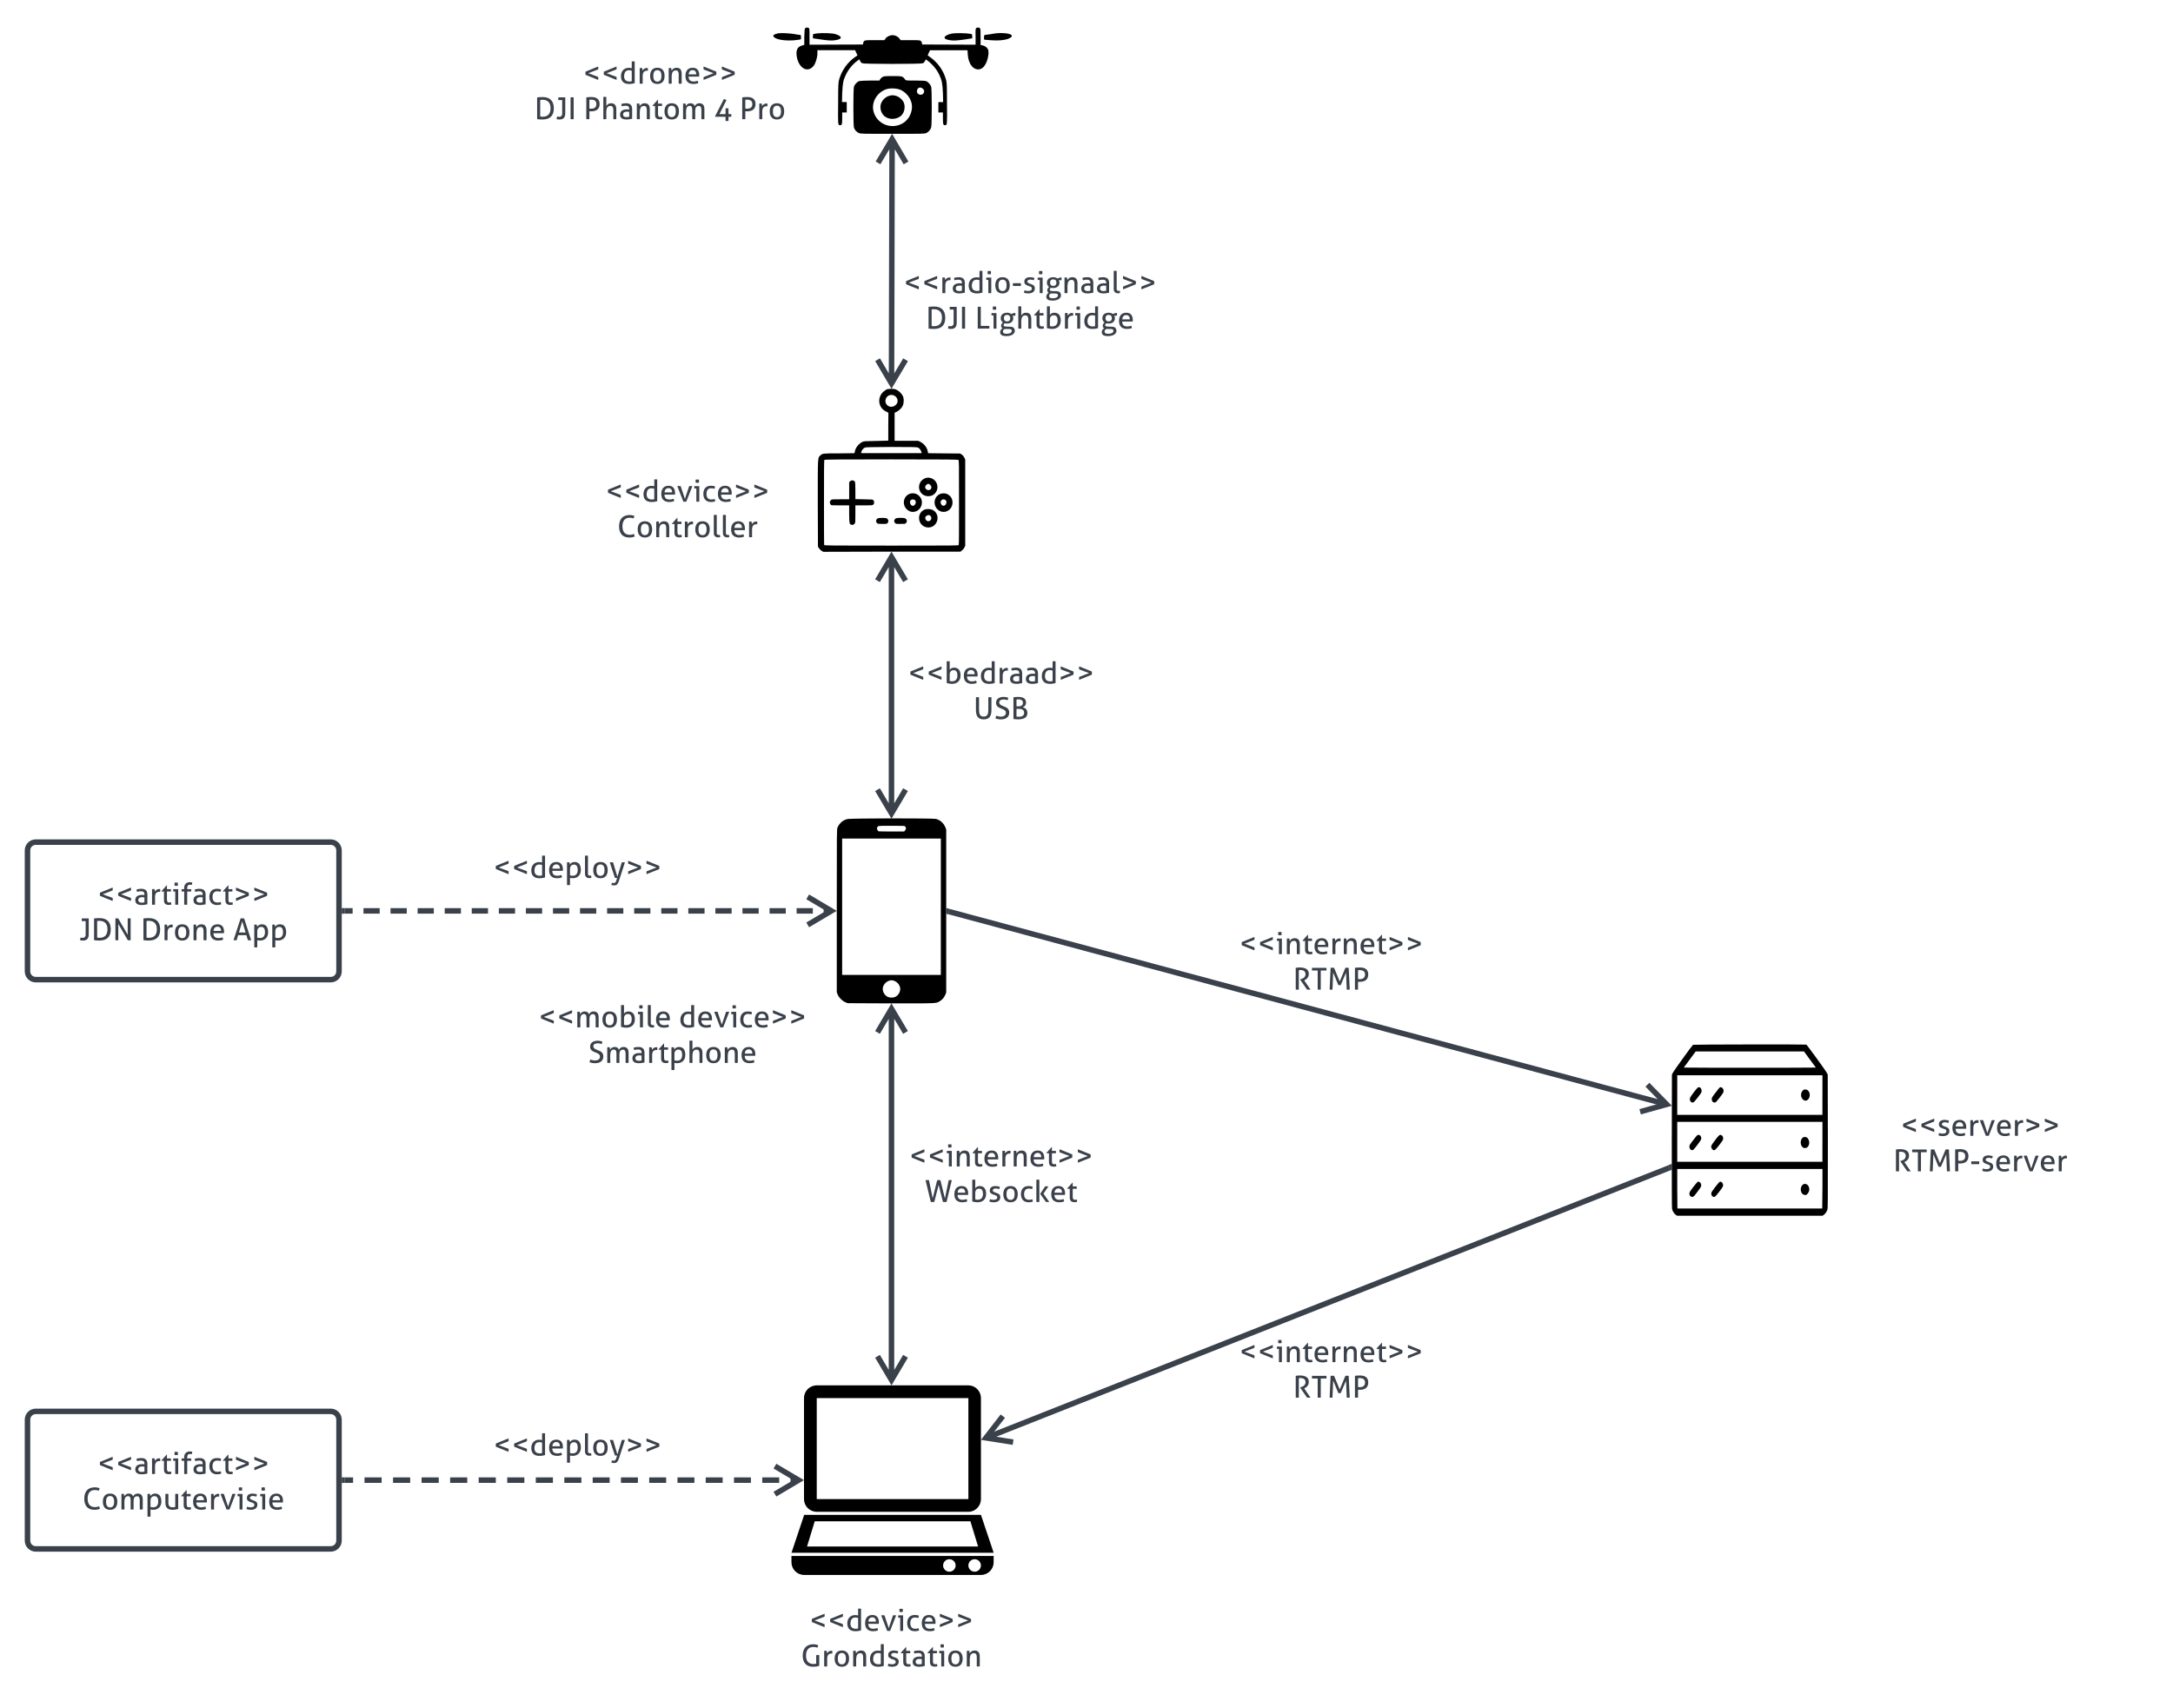 <svg xmlns="http://www.w3.org/2000/svg" xmlns:xlink="http://www.w3.org/1999/xlink" xmlns:lucid="lucid" width="1580" height="1241.64"><g transform="translate(-220 -40)" lucid:page-tab-id="0_0"><path d="M0 0h1870.87v1322.83H0z" fill="#fff"/><path d="M560 66c0-3.3 2.7-6 6-6h268c3.3 0 6 2.7 6 6v78c0 3.3-2.7 6-6 6H566c-3.3 0-6-2.7-6-6z" stroke="#000" stroke-opacity="0" fill="#fff" fill-opacity="0"/><use xlink:href="#a" transform="matrix(1,0,0,1,565,65) translate(78.678 35.8)"/><use xlink:href="#b" transform="matrix(1,0,0,1,565,65) translate(43.589 61.622)"/><use xlink:href="#c" transform="matrix(1,0,0,1,565,65) translate(79.367 61.622)"/><use xlink:href="#d" transform="matrix(1,0,0,1,565,65) translate(174.144 61.622)"/><use xlink:href="#e" transform="matrix(1,0,0,1,565,65) translate(192.744 61.622)"/><path d="M589.06 767.17c0-3.3 2.7-6 6-6h228c3.3 0 6 2.7 6 6v49.64c0 3.33-2.7 6-6 6h-228c-3.3 0-6-2.67-6-6z" stroke="#000" stroke-opacity="0" fill="#fff" fill-opacity="0"/><use xlink:href="#f" transform="matrix(1,0,0,1,594.059,766.17) translate(17.278 20.8)"/><use xlink:href="#g" transform="matrix(1,0,0,1,594.059,766.17) translate(119.5 20.8)"/><use xlink:href="#h" transform="matrix(1,0,0,1,594.059,766.17) translate(53.611 46.622)"/><path d="M849.06 233.3c0-3.32 2.7-6 6-6h228c3.3 0 6 2.68 6 6v49.64c0 3.3-2.7 6-6 6h-228c-3.3 0-6-2.7-6-6z" stroke="#000" stroke-opacity="0" fill="#fff" fill-opacity="0"/><use xlink:href="#i" transform="matrix(1,0,0,1,854.059,232.295) translate(22.7 20.8)"/><use xlink:href="#j" transform="matrix(1,0,0,1,854.059,232.295) translate(39.144 46.622)"/><use xlink:href="#k" transform="matrix(1,0,0,1,854.059,232.295) translate(74.922 46.622)"/><path d="M1068 713.9c0-3.3 2.68-6 6-6h228c3.3 0 6 2.7 6 6v49.65c0 3.3-2.7 6-6 6h-228c-3.32 0-6-2.7-6-6z" stroke="#000" stroke-opacity="0" stroke-width="4" fill="#fff" fill-opacity="0"/><use xlink:href="#l" transform="matrix(1,0,0,1,1072.992,712.901) translate(47.844 20.8)"/><use xlink:href="#m" transform="matrix(1,0,0,1,1072.992,712.901) translate(87.167 46.622)"/><path d="M1540 846c0-3.3 2.7-6 6-6h228c3.3 0 6 2.7 6 6v49.64c0 3.32-2.7 6-6 6h-228c-3.3 0-6-2.68-6-6z" stroke="#000" stroke-opacity="0" stroke-width="4" fill="#fff" fill-opacity="0"/><use xlink:href="#n" transform="matrix(1,0,0,1,1545,845) translate(56.756 20.8)"/><use xlink:href="#o" transform="matrix(1,0,0,1,1545,845) translate(51.578 46.622)"/><path d="M748.2 1206c0-3.3 2.7-6 6-6h228c3.32 0 6 2.7 6 6v49.64c0 3.32-2.68 6-6 6h-228c-3.3 0-6-2.68-6-6z" stroke="#000" stroke-opacity="0" stroke-width="4" fill="#fff" fill-opacity="0"/><use xlink:href="#p" transform="matrix(1,0,0,1,753.207,1205) translate(55.056 20.8)"/><use xlink:href="#q" transform="matrix(1,0,0,1,753.207,1205) translate(49.167 46.622)"/><path d="M1068 1010.56c0-3.3 2.68-6 6-6h228c3.3 0 6 2.7 6 6v49.65c0 3.32-2.7 6-6 6h-228c-3.32 0-6-2.68-6-6z" stroke="#000" stroke-opacity="0" stroke-width="4" fill="#fff" fill-opacity="0"/><use xlink:href="#l" transform="matrix(1,0,0,1,1072.992,1009.561) translate(47.844 20.8)"/><use xlink:href="#m" transform="matrix(1,0,0,1,1072.992,1009.561) translate(87.167 46.622)"/><path d="M828 868.3c0-3.32 2.68-6 6-6h228c3.3 0 6 2.68 6 6v49.64c0 3.3-2.7 6-6 6H834c-3.32 0-6-2.7-6-6z" stroke="#000" stroke-opacity="0" stroke-width="4" fill="#fff" fill-opacity="0"/><use xlink:href="#l" transform="matrix(1,0,0,1,832.992,867.295) translate(47.844 20.8)"/><use xlink:href="#r" transform="matrix(1,0,0,1,832.992,867.295) translate(59.389 46.622)"/><path d="M240 1072.2c0-3.3 2.7-6 6-6h214.5c3.3 0 6 2.7 6 6v88c0 3.32-2.7 6-6 6H246c-3.3 0-6-2.68-6-6z" stroke="#3a414a" stroke-width="4" fill="#fff"/><use xlink:href="#s" transform="matrix(1,0,0,1,245,1071.205) translate(45.633 40.487)"/><use xlink:href="#t" transform="matrix(1,0,0,1,245,1071.205) translate(34.978 66.31)"/><path d="M470.5 1116.2h6.23m8.3 0h12.45m8.3 0h12.46m8.3 0H539m8.3 0h12.45m8.3 0h12.46m8.3 0h12.46m8.3 0h12.46m8.3 0h12.4m8.22 0h12.33m8.22 0h12.32m8.22 0h12.33m8.22 0h12.32m8.22 0h12.33m8.22 0H766m8.23 0h12.33m8.22 0h6.16" stroke="#3a414a" stroke-width="4" fill="none"/><path d="M470.55 1118.2h-2.05v-4h2.05z" stroke="#3a414a" stroke-width=".05" fill="#3a414a"/><path d="M783.46 1126.4l17.2-10.2-17.2-10.18" stroke="#3a414a" stroke-width="4" fill="none"/><path d="M520 1066c0-3.3 2.7-6 6-6h228c3.3 0 6 2.7 6 6v48c0 3.3-2.7 6-6 6H526c-3.3 0-6-2.7-6-6z" stroke="#000" stroke-opacity="0" stroke-width="4" fill="#fff" fill-opacity="0"/><use xlink:href="#u" transform="matrix(1,0,0,1,525,1065) translate(53.489 33.3)"/><path d="M805.5 60.54c-.53.54-.53 1.62-.7 6.34v5.72l-1.56.46c-3.65 1-4.7 3.56-3.82 8.58 1.73 8.43 8.15 11.6 12.32 6.03 1.4-1.93 2.6-6.03 2.6-8.9v-2.3h27.4l.88 1.93.87 1.85-2.1 1.47c-5.2 3.7-9.2 9.35-11.1 15.6-.7 2.4-.87 3.03-.87 17.64-.17 16-.17 16.07 1.4 16.07 1.38 0 1.55-.54 1.55-5.02v-4.24h3.3v-7.58H832.2l.18-6.57c.35-7.17.7-9.26 2.6-13.13 1.9-4.1 5.04-7.88 8.68-10.5l1.22-.86.52 1.25c.34.7 1.04 1.4 1.56 1.62 1.2.62 42.85.62 44.07 0 .52-.23 1.04-.93 1.56-1.62l.5-1.24 1.22.86c3.65 2.63 6.77 6.42 8.68 10.44 1.9 4.1 2.25 6.03 2.6 13.2l.17 6.58H902.3v7.58h3.3V126c0 4.5.17 5.03 1.56 5.03 1.56 0 1.56-.07 1.4-16.07 0-14.6-.18-15.23-.88-17.63-1.9-6.33-5.9-11.9-11.27-15.7l-1.9-1.38.86-1.93.87-1.78h27.24l.17 2.86c.35 7.1 4.34 12.06 8.85 10.9 1.38-.4 2.6-1.24 3.64-2.94 2.08-3 3.3-9.35 2.25-11.44-.7-1.47-2.44-2.7-4-2.93l-1.4-.25v-5.8c0-5.25 0-5.95-.5-6.4-.7-.7-1.74-.7-2.6-.16-.53.45-.7 1-.53 6.32v5.8l-19.43-.08-19.43-.07-.17-1.16c-.7-2-.52-2-8.33-2h-7.1l-.88-1.08c-.86-1.47-3.12-2.55-5.03-2.55-1.92 0-4.35 1.15-5.2 2.55l-.7 1.08h-7.12c-7.8 0-7.63 0-8.33 2l-.17 1.17-19.43.07-19.44.08v-5.95c0-5.5 0-5.95-.68-6.26-.87-.45-1.9-.38-2.43.24z" stroke="#000" stroke-opacity="0" stroke-width=".01"/><path d="M785.7 64.25c-3.1.7-4.15 1.55-2.94 2.7 1.74 1.86 7.98 2.87 14.75 2.33 2.44-.24 4.7-.55 4.7-.7.17-.15.34-.93.17-1.7 0-1.4 0-1.47-1.22-1.55-.7-.07-2.43-.3-3.8-.6-3.48-.56-9.73-.87-11.64-.48zM814.5 64.25c-1.37.16-2.76.4-3.1.47-.36.23-.53 3.16-.18 3.16.17 0 2.08.3 4.33.62 5.9.93 8.85 1.16 11.46.78 5.73-.78 5.73-2.86.35-4.5-2.25-.68-8.85-.92-12.84-.53zM912.02 64.4c-3.12.7-5.2 1.86-5.2 2.87 0 1 1.2 1.54 4.16 2 2.6.4 5.55.16 11.45-.7 2.26-.38 4.16-.7 4.34-.7.17 0 .17-.68.17-1.53-.17-1.55-.17-1.55-1.56-1.78-3.12-.54-11.1-.62-13.36-.15zM944.8 64.17c-.5 0-2.42.3-4.15.62-1.56.22-3.47.53-4 .53-1.03.08-1.03.16-1.2 1.86 0 1.23.17 1.7.34 1.7.34 0 2.42.14 4.85.38 4.86.38 9.2.07 12.32-1 4.85-1.86 3.12-3.95-3.82-4.18-1.74-.08-3.82 0-4.34.07zM861.7 96.02c-.7.3-1.38 1-1.73 1.55l-.52 1h-6.77c-3.8 0-7.46.23-7.98.4-1.4.45-3.47 2.6-3.8 4.16-.54 1.86-.54 28.06 0 29.6.5 1.7 1.9 3.25 3.46 3.95 1.38.62 2.6.62 24.63.62 22.03 0 23.24 0 24.63-.62 1.56-.78 2.95-2.32 3.47-4.18.52-1.77.52-27.6 0-29.37-.52-1.55-2.08-3.48-3.64-4.1-.87-.3-2.78-.46-7.46-.46-3.47 0-6.6 0-7.12-.15-.35-.08-.87-.55-1.04-1-.17-.4-.87-1.1-1.4-1.4-1.03-.62-1.72-.7-7.45-.7-5.56 0-6.43.08-7.3.7zm29.33 8.5c1.2 1.16 1.2 2.24.34 3.48-1.38 1.78-4.68.7-4.68-1.47 0-2.7 2.42-3.8 4.33-2zm-16.14.85c5.72 2.7 9.2 8.9 7.97 14.7-1.2 6.87-6.94 11.58-13.88 11.58-6.95 0-12.85-4.87-14.06-11.67-1.04-6.26 2.95-12.75 9.37-15.07 2.78-1 8-.76 10.6.47z" stroke="#000" stroke-opacity="0" stroke-width=".01"/><path d="M866.04 109.86c-2.25.77-4.16 2.55-5.2 4.8-1.4 3.08-.52 7.33 2.08 9.65 3.12 2.72 8.15 2.87 11.8.24 2.77-2.1 3.8-6.57 2.43-9.97-1.04-2.24-3.3-4.17-5.56-4.87-2.26-.62-3.48-.62-5.56.16z" stroke="#000" stroke-opacity="0" stroke-width=".01"/><path d="M924.12 1056.53V1130H813.86v-73.47h110.26m0-9.23H813.86c-5.14 0-9.26 4.13-9.26 9.23V1130c0 5.1 4.12 9.22 9.26 9.22h110.26c5 0 9.12-4.13 9.12-9.23v-73.47c0-5.1-4.12-9.23-9.12-9.23zm9.12 94.13h-128.5L795.5 1169H942.5l-9.26-27.57zm-120.85 4.68h113.2l5.58 18.34H806.8l5.6-18.33zm-16.92 25.23v4.55c0 5.1 4.12 9.24 9.27 9.24h128.5c5.13 0 9.25-4.14 9.25-9.24v-4.55H795.48zm114.82 11.44c-2.5 0-4.55-2.06-4.55-4.55 0-2.48 2.05-4.54 4.55-4.54s4.56 2.06 4.56 4.54c0 2.5-2.06 4.55-4.56 4.55zm18.38 0c-2.5 0-4.56-2.06-4.56-4.55 0-2.48 2.06-4.54 4.56-4.54 2.5 0 4.56 2.06 4.56 4.54 0 2.5-2.06 4.55-4.56 4.55z" stroke="#000" stroke-opacity="0" stroke-width=".15"/><path d="M835.98 635.58c-.8.14-2.07.68-2.7 1.08-1.68.94-3.66 3.23-4.3 4.98-.56 1.6-.56 1.74-.56 60.66v59.18l.64 1.6c.8 2.16 3.34 4.72 5.65 5.66l1.68.67 31.27.15c34.37 0 33.1.13 35.9-1.75 1.74-1.08 2.93-2.56 3.8-4.58l.64-1.6V643.1l-.64-1.62c-1.36-3.1-3.58-5.1-6.77-6.05-2.47-.54-62.23-.54-64.62.13zm42.1 5.25c.87.94.87 1.88.07 2.82l-.7.94h-9.08c-5.02 0-9.3-.14-9.55-.14-.64-.27-1.35-1.75-1.12-2.42.56-1.75.24-1.6 10.5-1.6 8.6 0 9.48 0 9.87.4zm26 58.37v49.63h-71.75V649.7h71.77v49.5zm-33 54.34c1.74.94 3.1 2.82 3.4 4.57.5 2.57-1.18 5.66-3.57 6.74-1.5.67-3.9.67-5.4 0-2.4-1.08-4.06-4.17-3.58-6.73.48-2.8 3.42-5.37 6.3-5.37.94 0 1.82.27 2.85.8zM1451 799.67c-.7.5-14.3 19.3-14.76 20.55l-.57 1.12-.1 48.3c0 35.75 0 48.57.22 49.44.33 1.5 1.46 3.37 2.7 4.24l.92.62h105.78l.9-.62c1.14-.87 2.16-2.24 2.62-3.86.34-1.12.34-5.23.34-49.68l-.1-48.44-.58-1.12c-.57-1.37-14.42-20.42-14.98-20.67-.57-.25-81.95-.13-82.4.12zm85 10.7l4.32 5.86-24.06.13h-47.9l-24.06-.13 4.3-5.85 4.32-5.85h78.77l4.3 5.85zm9.1 25.8v14.43h-105.57V821.84h105.58v14.32zm0 34.1v14.45h-105.57V855.7h105.58v14.57zm0 34l-.13 14.44h-105.31l-.12-14.43v-14.32h105.58v14.32z" stroke="#000" stroke-opacity="0" stroke-width=".01"/><path d="M1454.3 830.93c-1.15 1-5.23 6.47-5.46 7.34-.46 1.75.45 3.36 1.8 3.36.92 0 1.04-.24 3.76-3.6 2.72-3.5 2.84-3.74 2.84-4.86 0-2.12-1.6-3.36-2.95-2.24zM1470.52 830.68c-.34.12-1.7 1.87-3.18 3.86-2.5 3.23-2.72 3.6-2.72 4.6 0 1.5.8 2.5 2.04 2.5.9 0 1.02-.13 3.74-3.62 2.6-3.36 2.84-3.86 2.84-4.73 0-1.88-1.47-3.25-2.72-2.62zM1531 832.67c-.78.75-1.46 2.24-1.46 3.5 0 2.1 1.6 4.1 3.18 4.1 2.83 0 4.3-4.5 2.15-7.1-.9-1.12-2.84-1.37-3.86-.5zM1451.22 868.9c-2.6 3.37-2.84 3.74-2.84 4.74 0 2 1.48 3.23 2.84 2.36.34-.25 1.82-2 3.18-3.86 2.72-3.6 2.95-4.1 2.38-5.6-.45-1-.9-1.37-1.8-1.37-.92 0-1.03.25-3.76 3.73zM1467.23 868.78c-1.6 2-2.84 3.98-2.96 4.36-.22 1.12.46 2.6 1.37 3 .56.23.9.23 1.47-.14.8-.5 5.35-6.35 5.7-7.35.44-1.74-.47-3.48-1.94-3.48-.68 0-1.14.37-3.63 3.6zM1530.8 867.16c-2.62 2.12-1.6 7.47 1.46 7.6 3.07.12 4.43-4.5 2.04-7.23-.8-1-2.6-1.12-3.5-.37zM1454.3 899.4c-.24.13-1.72 1.88-3.2 3.75-2.5 3.36-2.72 3.73-2.72 4.73 0 1.5.8 2.36 2.05 2.36.9 0 1.02 0 3.63-3.48 1.7-2.12 2.84-3.86 2.84-4.36.22-1.12-.23-2.5-1.14-2.87-.8-.5-.9-.5-1.47-.12zM1470.3 899.4c-.35.13-1.7 1.88-3.3 3.87-2.38 3.24-2.73 3.6-2.73 4.6 0 1.38.8 2.37 1.93 2.37.9 0 1.03-.12 3.75-3.6 2.6-3.37 2.84-3.87 2.95-4.74 0-1.74-1.47-3.24-2.6-2.5zM1530.8 901.4c-1.94 1.5-1.94 5.36 0 6.85.44.37 1 .62 1.7.62.9 0 1.24-.12 1.92-1.12 1.13-1.24 1.47-3 .8-4.73-.8-2.12-2.96-2.86-4.43-1.62z" stroke="#000" stroke-opacity="0" stroke-width=".01"/><path d="M909.92 702.8l522.2 140.26" stroke="#3a414a" stroke-width="4" fill="none"/><path d="M910.5 700.9l-1.05 3.86-1.46-.4v-4.14z" stroke="#3a414a" stroke-width=".05" fill="#3a414a"/><path d="M1412.56 848.35l19.27-5.37-14-14.3M1433.77 889.1l-497.15 196.46" stroke="#3a414a" stroke-width="4" fill="none"/><path d="M1435.64 890.52l-1.18.46-1.47-3.72 2.63-1.04z" stroke="#3a414a" stroke-width=".05" fill="#3a414a"/><path d="M949.16 1069.66l-12.27 15.8 19.74 3.13" stroke="#3a414a" stroke-width="4" fill="none"/><path d="M240 658.3c0-3.32 2.7-6 6-6h214.5c3.3 0 6 2.68 6 6v88c0 3.3-2.7 6-6 6H246c-3.3 0-6-2.7-6-6z" stroke="#3a414a" stroke-width="4" fill="#fff"/><use xlink:href="#s" transform="matrix(1,0,0,1,245,657.295) translate(45.633 40.487)"/><use xlink:href="#v" transform="matrix(1,0,0,1,245,657.295) translate(32.633 66.31)"/><use xlink:href="#w" transform="matrix(1,0,0,1,245,657.295) translate(77.344 66.31)"/><use xlink:href="#x" transform="matrix(1,0,0,1,245,657.295) translate(144.433 66.31)"/><path d="M470.5 702.3h5.9m7.88 0h11.8m7.88 0h11.8m7.88 0h11.8m7.9 0h11.8m7.87 0h11.82m7.87 0h11.8m7.87 0h11.8m7.9 0h11.8m7.87 0h11.8m7.88 0h11.8m7.88 0h11.8m7.9 0h11.8m7.87 0h11.8m7.88 0h11.8m7.88 0h11.8m7.9 0h11.8m7.87 0H811m7.88 0h5.9" stroke="#3a414a" stroke-width="4" fill="none"/><path d="M470.55 704.3h-2.05v-4h2.05z" stroke="#3a414a" stroke-width=".05" fill="#3a414a"/><path d="M807.28 712.48l17.2-10.18-17.2-10.2" stroke="#3a414a" stroke-width="4" fill="none"/><path d="M520 646c0-3.3 2.7-6 6-6h228c3.3 0 6 2.7 6 6v48c0 3.3-2.7 6-6 6H526c-3.3 0-6-2.7-6-6z" stroke="#000" stroke-opacity="0" stroke-width="4" fill="#fff" fill-opacity="0"/><use xlink:href="#u" transform="matrix(1,0,0,1,525,645) translate(53.489 33.3)"/><path d="M864.88 323.04c-.64.24-1.7 1.07-2.57 1.78-4.7 4.27-3.74 11.62 1.83 14.34l1.83.95-.1 10.08v10.2l-8.8.23c-8.47.13-8.9.13-10.08.72-2.78 1.42-4.93 4.15-5.46 7.1l-.22 1.08-11.04.12c-12.1 0-12.22 0-13.82 1.54-1.93 1.9-1.83-.12-1.83 34.84l.12 31.52.86 1.18c.43.7 1.4 1.54 1.93 1.9l1.2.6 49.83-.13h49.84l1.07-.95c.65-.35 1.4-1.3 1.72-2l.64-1.3v-62.7l-.64-1.42c-.54-.95-1.07-1.66-1.93-2.25l-1.18-.72-11.68-.1-11.58-.13-.23-1.2c-.42-2.83-2.57-5.56-5.25-6.98l-1.7-.83h-17.16v-20.4l1.5-.7c1.82-.95 3.54-2.6 4.4-4.4.96-1.88.96-5.56 0-7.22-.97-1.77-2.36-3.2-4.08-4.14-1.18-.7-1.82-.83-3.86-.95-1.6 0-2.68.1-3.54.34zm5.58 4.74c2.14 1.2 2.78 3.92 1.6 5.8-.42.6-1.17 1.3-1.92 1.67-3.97 2-7.94-2.13-5.68-6.04 1.17-2 3.85-2.72 6-1.42zm17.15 37.7c.97.46 1.94 1.77 2.37 3.2l.2.82h-44.04l.1-.83c.22-1.2 1.5-2.73 2.58-3.2.65-.36 4.4-.36 19.3-.48 16.5 0 18.65.1 19.5.47zm29.27 9c.43.47.43 1.77.43 30.8 0 20.4 0 30.46-.22 30.93-.32.5-1.17.5-48.98.5-44.16 0-48.66 0-48.88-.5-.1-.22-.1-14.1-.1-30.92 0-23.46 0-30.7.32-30.92.2-.24 11.36-.36 48.55-.36 44.58 0 48.33.12 48.87.47z" stroke="#000" stroke-opacity="0" stroke-width=".01"/><path d="M893.3 387.5c-5.16 1.55-6.76 7.83-3 11.5 1.27 1.2 2.88 1.78 4.7 1.78 2.8 0 5.04-1.54 6.1-4.03 1.1-2.5.44-5.7-1.6-7.58-1.6-1.54-4.17-2.25-6.2-1.66zm3.1 5.1c1.93 1.9.2 4.5-2.25 3.56-1.08-.36-1.72-1.66-1.4-2.5.32-.94 1.6-1.88 2.25-1.88.33 0 .97.35 1.4.82zM838.2 389.88l-.76.7v12.45h-6.2c-5.8 0-6.34 0-6.98.48-.32.36-.75.95-.86 1.3-.2.84.43 2.26 1.08 2.5.32.12 3.32.12 6.75.12h6.2v6.4c.12 6.87.12 7.1 1.52 7.7.96.35 1.92 0 2.57-.95.43-.47.43-1.54.43-6.87v-6.28h6.2c6.23 0 6.34 0 6.87-.6.75-.82.75-2.13.1-3.08-.53-.6-.63-.6-6.85-.7l-6.32-.13v-6.27c-.1-6.28-.1-6.4-.75-6.87-.97-.7-2.25-.7-3 .12zM882.46 398.77c-5.46 1.06-7.18 8.17-2.78 11.85 3.75 3.3 9.43 1.18 10.5-3.9.97-4.64-3-8.78-7.72-7.95zm2.8 4.86c1.38 1.18.3 4.14-1.62 4.14-1.18 0-2.25-1.77-1.93-3.32.33-1.18 2.37-1.77 3.55-.82zM904.76 398.77c-4.18.83-6.43 5.45-4.6 9.48 1.7 3.67 6 5.1 9.3 2.96 3.55-2.12 4.2-7.57 1.4-10.42-1.7-1.78-3.74-2.37-6.1-2zm2.9 4.97c.74.7.63 2.5-.22 3.32-1.07 1.07-2.47.83-3.22-.6-1.18-2.36 1.4-4.5 3.43-2.72zM892.65 410.38c-7.08 2.6-5.15 13.15 2.46 13.15 3.87 0 6.98-3.55 6.55-7.58-.32-3.32-2.9-5.7-6.22-5.8-.96-.13-2.14 0-2.78.23zm3.96 4.86c.87.95.76 2.25-.1 3.08-1.5 1.54-3.96.24-3.75-2.13.1-.72 1.4-1.67 2.36-1.67.76 0 1.08.12 1.5.7zM858.45 416.78c-1.5.6-1.93 2.5-.75 3.55.54.6.97.6 3.86.6 3.22 0 3.22 0 3.86-.7.75-.96.64-1.9-.1-2.86-.65-.7-.86-.7-3.44-.83-1.5 0-3.1.12-3.43.24zM871.64 416.78c-.75.24-1.5 1.3-1.5 2.13 0 .37.32.96.64 1.32.54.7.64.7 3.97.7 3.2 0 3.43 0 3.96-.6 1.2-1.17.76-2.95-.85-3.54-.96-.36-5.36-.36-6.2 0z" stroke="#000" stroke-opacity="0" stroke-width=".01"/><path d="M828 517.17c0-3.3 2.68-6 6-6h228c3.3 0 6 2.7 6 6v49.64c0 3.33-2.7 6-6 6H834c-3.32 0-6-2.67-6-6z" stroke="#000" stroke-opacity="0" stroke-width="4" fill="#fff" fill-opacity="0"/><g><use xlink:href="#y" transform="matrix(1,0,0,1,832.992,516.17) translate(46.956 20.8)"/><use xlink:href="#z" transform="matrix(1,0,0,1,832.992,516.17) translate(94.844 46.622)"/></g><path d="M600 384.94c0-3.3 2.7-6 6-6h228c3.3 0 6 2.7 6 6v49.64c0 3.32-2.7 6-6 6H606c-3.3 0-6-2.68-6-6z" stroke="#000" stroke-opacity="0" stroke-width="4" fill="#fff" fill-opacity="0"/><g><use xlink:href="#p" transform="matrix(1,0,0,1,605,383.94) translate(55.056 20.8)"/><use xlink:href="#A" transform="matrix(1,0,0,1,605,383.94) translate(63.844 46.622)"/></g><path d="M868.2 773.18v270.48M878.4 790.68l-10.2-17.2-10.17 17.2M858.03 1026.15l10.18 17.22 10.2-17.22M868.2 631.66V444.7M858.03 614.15l10.18 17.22 10.2-17.22M878.4 462.22L868.2 445l-10.17 17.22M868.22 319.06l.42-178.13M858.08 301.53l10.14 17.24 10.22-17.2M878.78 158.46l-10.14-17.24-10.22 17.2" stroke="#3a414a" stroke-width="4" fill="none"/><defs><path fill="#3a414a" d="M511-566c7 36 6 62 1 95L184-344l328 122c5 30 6 72-1 100L95-291c-8-32-8-74 0-106" id="B"/><path fill="#3a414a" d="M52-247c-2-202 150-315 357-263v-223c30-5 68-5 98 0v719C452 1 390 13 317 12 147 10 53-74 52-247zm105 0C150-94 269-47 409-80v-346c-26-11-56-16-93-16-113 0-154 81-159 195" id="C"/><path fill="#3a414a" d="M179 0c-30 5-69 5-99 0v-513c25-5 59-5 84 0 4 18 9 60 9 81 31-50 86-96 175-82 7 27 4 63-1 90-117-14-168 53-168 169V0" id="D"/><path fill="#3a414a" d="M527-256c0 162-77 268-239 268S49-94 49-256c0-163 77-269 239-269s239 106 239 269zm-373 0c0 107 33 189 134 189s135-82 135-189-34-188-135-188-134 81-134 188" id="E"/><path fill="#3a414a" d="M179 0c-30 5-69 5-99 0v-513c26-5 58-5 84 0 4 18 9 62 9 83 33-51 81-95 164-95 123 0 172 74 172 200V0c-30 5-69 5-99 0v-298c-1-83-18-138-92-138-188 0-129 255-139 436" id="F"/><path fill="#3a414a" d="M291-525c162 0 229 122 212 293H154c2 110 56 161 166 162 47 0 92-8 135-25 10 19 18 51 19 79-45 19-96 28-160 28C139 11 49-81 49-253c0-164 78-272 242-272zm117 219c-3-82-37-140-120-140-87 0-124 58-133 140h253" id="G"/><path fill="#3a414a" d="M89-122c-5-30-6-66 0-95l327-127L89-466c-8-29-6-71 0-100l417 169c7 32 9 74 0 106" id="H"/><g id="a"><use transform="matrix(0.022,0,0,0.022,0,0)" xlink:href="#B"/><use transform="matrix(0.022,0,0,0.022,13.333,0)" xlink:href="#B"/><use transform="matrix(0.022,0,0,0.022,26.667,0)" xlink:href="#C"/><use transform="matrix(0.022,0,0,0.022,39.689,0)" xlink:href="#D"/><use transform="matrix(0.022,0,0,0.022,47.956,0)" xlink:href="#E"/><use transform="matrix(0.022,0,0,0.022,60.778,0)" xlink:href="#F"/><use transform="matrix(0.022,0,0,0.022,73.622,0)" xlink:href="#G"/><use transform="matrix(0.022,0,0,0.022,85.978,0)" xlink:href="#H"/><use transform="matrix(0.022,0,0,0.022,99.311,0)" xlink:href="#H"/></g><path fill="#3a414a" d="M261 12C204 12 136 7 89 0v-719c48-5 121-11 176-11 248-2 375 129 376 372 0 252-129 369-380 370zm272-373c0-210-125-303-342-274v551c219 30 342-60 342-277" id="I"/><path fill="#3a414a" d="M44-87c79 25 167 7 167-90v-453H85c-5-27-5-63 0-89h228v519c2 139-56 214-193 212-32 0-66-6-92-12 0-32 7-61 16-87" id="J"/><path fill="#3a414a" d="M190 0c-30 5-71 5-102 0v-719c31-5 71-5 102 0V0" id="K"/><g id="b"><use transform="matrix(0.022,0,0,0.022,0,0)" xlink:href="#I"/><use transform="matrix(0.022,0,0,0.022,15.533,0)" xlink:href="#J"/><use transform="matrix(0.022,0,0,0.022,24.333,0)" xlink:href="#K"/></g><path fill="#3a414a" d="M190 0c-31 4-71 4-102 0v-720c51-6 110-11 167-11 165 1 272 65 273 232 0 191-141 257-338 239V0zm232-498c0-129-104-157-232-142v291c129 18 232-18 232-149" id="L"/><path fill="#3a414a" d="M178 0c-30 5-69 5-99 0v-733c30-5 69-5 99 0v298c31-48 77-90 157-90 123 0 173 74 173 200V0c-30 5-68 5-98 0v-298c0-83-21-137-95-138-189-2-126 257-137 436" id="M"/><path fill="#3a414a" d="M147-154c0 102 122 93 204 76v-163c-92-14-204-10-204 87zm-99 2c0-149 148-187 303-167 6-90-33-124-117-124-48 0-87 9-125 20-13-22-19-48-19-79 41-14 101-23 154-23 133 1 204 57 204 191v321C399-2 324 13 261 12 136 11 48-29 48-152" id="N"/><path fill="#3a414a" d="M252 8C153 7 99-38 99-143v-291H21l-4-14 172-192h8v127h130c6 23 5 56 0 79H197v234c1 73 0 128 75 128 22 0 42-4 59-8 9 22 10 51 10 78-27 7-56 10-89 10" id="O"/><path fill="#3a414a" d="M179 0c-30 5-69 5-99 0v-513c26-5 58-5 84 0 4 18 9 60 9 81 28-52 72-92 150-93 82-1 118 35 142 93 31-49 71-93 150-93 124 0 169 72 170 198V0c-30 5-69 5-99 0v-298c-1-81-17-138-90-138-76 0-114 61-114 146V0c-30 5-68 5-98 0v-305c-1-77-15-134-84-134-172 0-109 266-121 439" id="P"/><g id="c"><use transform="matrix(0.022,0,0,0.022,0,0)" xlink:href="#L"/><use transform="matrix(0.022,0,0,0.022,12.578,0)" xlink:href="#M"/><use transform="matrix(0.022,0,0,0.022,25.422,0)" xlink:href="#N"/><use transform="matrix(0.022,0,0,0.022,36.911,0)" xlink:href="#F"/><use transform="matrix(0.022,0,0,0.022,49.756,0)" xlink:href="#O"/><use transform="matrix(0.022,0,0,0.022,57.711,0)" xlink:href="#E"/><use transform="matrix(0.022,0,0,0.022,70.533,0)" xlink:href="#P"/></g><path fill="#3a414a" d="M479 59c-30 4-67 4-97 0V-78H41l-8-11 293-574c33 4 63 17 87 33L180-166h202v-190c30-5 67-5 97 0v190h92c5 27 5 61 0 88h-92V59" id="Q"/><use transform="matrix(0.022,0,0,0.022,0,0)" xlink:href="#Q" id="d"/><g id="e"><use transform="matrix(0.022,0,0,0.022,0,0)" xlink:href="#L"/><use transform="matrix(0.022,0,0,0.022,12.578,0)" xlink:href="#D"/><use transform="matrix(0.022,0,0,0.022,20.844,0)" xlink:href="#E"/></g><path fill="#3a414a" d="M248 12C192 12 120-2 79-16v-717c30-5 69-5 99 0v282c25-40 79-76 148-74 149 4 210 102 211 256C538-91 430 12 248 12zm59-452c-83 0-128 53-129 142v215c23 8 51 11 81 11 117-3 173-73 173-193 0-101-28-175-125-175" id="R"/><path fill="#3a414a" d="M207 0c-30 5-67 5-97 0v-435H45c-5-22-5-56 0-78h162V0zm-12-626c-33 5-74 5-107 0-4-31-4-71 0-101 33-5 74-5 107 0 4 31 4 70 0 101" id="S"/><path fill="#3a414a" d="M288-1C175 26 78-12 78-133v-600c30-5 68-5 98 0v578c-8 70 38 94 103 78 6 23 9 49 9 76" id="T"/><g id="f"><use transform="matrix(0.022,0,0,0.022,0,0)" xlink:href="#B"/><use transform="matrix(0.022,0,0,0.022,13.333,0)" xlink:href="#B"/><use transform="matrix(0.022,0,0,0.022,26.667,0)" xlink:href="#P"/><use transform="matrix(0.022,0,0,0.022,45.644,0)" xlink:href="#E"/><use transform="matrix(0.022,0,0,0.022,58.467,0)" xlink:href="#R"/><use transform="matrix(0.022,0,0,0.022,71.578,0)" xlink:href="#S"/><use transform="matrix(0.022,0,0,0.022,77.978,0)" xlink:href="#T"/><use transform="matrix(0.022,0,0,0.022,84.6,0)" xlink:href="#G"/></g><path fill="#3a414a" d="M17-513c34-5 77-6 111 0L268-90l141-423c32-6 73-5 105 0L314 0c-31 5-68 5-98 0" id="U"/><path fill="#3a414a" d="M315-71c44 0 74-5 107-18 11 18 20 50 21 78-39 15-84 23-135 23C140 15 50-92 50-256c0-165 86-269 251-269 56 0 95 6 135 21 0 26-8 61-17 79-33-11-70-17-112-17-106-1-153 79-153 186 0 119 52 185 161 185" id="V"/><g id="g"><use transform="matrix(0.022,0,0,0.022,0,0)" xlink:href="#C"/><use transform="matrix(0.022,0,0,0.022,13.022,0)" xlink:href="#G"/><use transform="matrix(0.022,0,0,0.022,25.378,0)" xlink:href="#U"/><use transform="matrix(0.022,0,0,0.022,37.178,0)" xlink:href="#S"/><use transform="matrix(0.022,0,0,0.022,43.578,0)" xlink:href="#V"/><use transform="matrix(0.022,0,0,0.022,54.2,0)" xlink:href="#G"/><use transform="matrix(0.022,0,0,0.022,66.556,0)" xlink:href="#H"/><use transform="matrix(0.022,0,0,0.022,79.889,0)" xlink:href="#H"/></g><path fill="#3a414a" d="M231 12C156 12 100 0 46-19c3-32 15-63 24-90 48 16 90 30 157 30 115 0 187-64 155-172-73-125-317-76-317-286 0-192 234-229 403-166-3 28-11 56-22 83-95-46-325-43-266 114 57 89 210 87 276 166 27 32 45 71 45 130C500-63 388 12 231 12" id="W"/><path fill="#3a414a" d="M178 236c-30 5-69 5-99 0v-749c25-5 59-5 84 0 4 20 7 50 10 72 31-48 78-84 156-84 148 0 204 103 208 256C543-65 386 49 178 1v235zm129-675c-84 2-129 58-129 147v208c29 10 50 13 91 13 114 0 164-77 164-194 0-98-30-177-126-174" id="X"/><g id="h"><use transform="matrix(0.022,0,0,0.022,0,0)" xlink:href="#W"/><use transform="matrix(0.022,0,0,0.022,12.111,0)" xlink:href="#P"/><use transform="matrix(0.022,0,0,0.022,31.089,0)" xlink:href="#N"/><use transform="matrix(0.022,0,0,0.022,42.578,0)" xlink:href="#D"/><use transform="matrix(0.022,0,0,0.022,50.844,0)" xlink:href="#O"/><use transform="matrix(0.022,0,0,0.022,58.8,0)" xlink:href="#X"/><use transform="matrix(0.022,0,0,0.022,71.911,0)" xlink:href="#M"/><use transform="matrix(0.022,0,0,0.022,84.756,0)" xlink:href="#E"/><use transform="matrix(0.022,0,0,0.022,97.578,0)" xlink:href="#F"/><use transform="matrix(0.022,0,0,0.022,110.422,0)" xlink:href="#G"/></g><path fill="#3a414a" d="M51-235c-5-27-5-64 0-91h259c5 27 5 64 0 91H51" id="Y"/><path fill="#3a414a" d="M199 12C137 13 92 3 48-12c3-29 14-57 23-81 80 40 280 38 231-86-16-41-77-44-119-63-71-30-122-50-122-135 0-101 79-148 191-148 51 0 105 12 142 25-3 28-11 56-21 77-31-11-74-23-118-23-73 0-133 65-68 108 83 54 228 46 222 185C404-38 318 9 199 12" id="Z"/><path fill="#3a414a" d="M192-174c-26 12-60 61-28 92 76 37 259-7 320 54 40 40 54 120 19 172-46 69-139 105-255 105-119 0-211-26-211-133C37 56 75 13 116-9 91-26 69-49 69-90c0-55 28-86 61-112-40-28-75-76-73-142 4-120 84-178 209-181 60-1 110 20 144 46 28-22 78-38 129-37 6 26 5 62 0 89h-90c14 22 23 47 23 83 0 143-134 201-280 170zm61 345c86 1 165-25 170-93 6-87-123-58-203-65-55-5-90 34-90 84 0 64 58 73 123 74zm-92-515c0 65 36 107 105 107s106-42 106-107c0-66-37-109-106-109-70 0-105 43-105 109" id="aa"/><g id="i"><use transform="matrix(0.022,0,0,0.022,0,0)" xlink:href="#B"/><use transform="matrix(0.022,0,0,0.022,13.333,0)" xlink:href="#B"/><use transform="matrix(0.022,0,0,0.022,26.667,0)" xlink:href="#D"/><use transform="matrix(0.022,0,0,0.022,34.933,0)" xlink:href="#N"/><use transform="matrix(0.022,0,0,0.022,46.422,0)" xlink:href="#C"/><use transform="matrix(0.022,0,0,0.022,59.444,0)" xlink:href="#S"/><use transform="matrix(0.022,0,0,0.022,65.844,0)" xlink:href="#E"/><use transform="matrix(0.022,0,0,0.022,78.667,0)" xlink:href="#Y"/><use transform="matrix(0.022,0,0,0.022,86.689,0)" xlink:href="#Z"/><use transform="matrix(0.022,0,0,0.022,96.8,0)" xlink:href="#S"/><use transform="matrix(0.022,0,0,0.022,103.2,0)" xlink:href="#aa"/><use transform="matrix(0.022,0,0,0.022,115.489,0)" xlink:href="#F"/><use transform="matrix(0.022,0,0,0.022,128.333,0)" xlink:href="#N"/><use transform="matrix(0.022,0,0,0.022,139.822,0)" xlink:href="#N"/><use transform="matrix(0.022,0,0,0.022,151.311,0)" xlink:href="#T"/><use transform="matrix(0.022,0,0,0.022,157.933,0)" xlink:href="#H"/><use transform="matrix(0.022,0,0,0.022,171.267,0)" xlink:href="#H"/></g><g id="j"><use transform="matrix(0.022,0,0,0.022,0,0)" xlink:href="#I"/><use transform="matrix(0.022,0,0,0.022,15.533,0)" xlink:href="#J"/><use transform="matrix(0.022,0,0,0.022,24.333,0)" xlink:href="#K"/></g><path fill="#3a414a" d="M471-90c4 28 4 63 0 90H88v-719c30-6 71-5 101 0v629h282" id="ab"/><g id="k"><use transform="matrix(0.022,0,0,0.022,0,0)" xlink:href="#ab"/><use transform="matrix(0.022,0,0,0.022,11,0)" xlink:href="#S"/><use transform="matrix(0.022,0,0,0.022,17.4,0)" xlink:href="#aa"/><use transform="matrix(0.022,0,0,0.022,29.689,0)" xlink:href="#M"/><use transform="matrix(0.022,0,0,0.022,42.533,0)" xlink:href="#O"/><use transform="matrix(0.022,0,0,0.022,50.489,0)" xlink:href="#R"/><use transform="matrix(0.022,0,0,0.022,63.6,0)" xlink:href="#D"/><use transform="matrix(0.022,0,0,0.022,71.867,0)" xlink:href="#S"/><use transform="matrix(0.022,0,0,0.022,78.267,0)" xlink:href="#C"/><use transform="matrix(0.022,0,0,0.022,91.289,0)" xlink:href="#aa"/><use transform="matrix(0.022,0,0,0.022,103.578,0)" xlink:href="#G"/></g><g id="l"><use transform="matrix(0.022,0,0,0.022,0,0)" xlink:href="#B"/><use transform="matrix(0.022,0,0,0.022,13.333,0)" xlink:href="#B"/><use transform="matrix(0.022,0,0,0.022,26.667,0)" xlink:href="#S"/><use transform="matrix(0.022,0,0,0.022,33.067,0)" xlink:href="#F"/><use transform="matrix(0.022,0,0,0.022,45.911,0)" xlink:href="#O"/><use transform="matrix(0.022,0,0,0.022,53.867,0)" xlink:href="#G"/><use transform="matrix(0.022,0,0,0.022,66.222,0)" xlink:href="#D"/><use transform="matrix(0.022,0,0,0.022,74.489,0)" xlink:href="#F"/><use transform="matrix(0.022,0,0,0.022,87.333,0)" xlink:href="#G"/><use transform="matrix(0.022,0,0,0.022,99.689,0)" xlink:href="#O"/><use transform="matrix(0.022,0,0,0.022,107.644,0)" xlink:href="#H"/><use transform="matrix(0.022,0,0,0.022,120.978,0)" xlink:href="#H"/></g><path fill="#3a414a" d="M192 0c-32 3-70 5-102 0v-720c206-30 438-9 432 209-3 114-75 169-153 208L578 0c-34 4-79 4-115 0L233-333v-4c87-24 175-59 180-166 5-119-100-157-221-138V0" id="ac"/><path fill="#3a414a" d="M501-719c6 26 5 62 0 89H314V0c-30 4-71 4-102 0v-630H25c-5-27-5-63 0-89h476" id="ad"/><path fill="#3a414a" d="M170 0c-28 5-66 5-94 0l32-719c34-5 81-5 115 0l186 450 187-450c32-6 78-5 110 0L740 0c-30 5-69 5-99 0l-23-559-176 410c-26 4-53 4-79 0L193-562" id="ae"/><g id="m"><use transform="matrix(0.022,0,0,0.022,0,0)" xlink:href="#ac"/><use transform="matrix(0.022,0,0,0.022,13.267,0)" xlink:href="#ad"/><use transform="matrix(0.022,0,0,0.022,24.956,0)" xlink:href="#ae"/><use transform="matrix(0.022,0,0,0.022,43.089,0)" xlink:href="#L"/></g><g id="n"><use transform="matrix(0.022,0,0,0.022,0,0)" xlink:href="#B"/><use transform="matrix(0.022,0,0,0.022,13.333,0)" xlink:href="#B"/><use transform="matrix(0.022,0,0,0.022,26.667,0)" xlink:href="#Z"/><use transform="matrix(0.022,0,0,0.022,36.778,0)" xlink:href="#G"/><use transform="matrix(0.022,0,0,0.022,49.133,0)" xlink:href="#D"/><use transform="matrix(0.022,0,0,0.022,57.4,0)" xlink:href="#U"/><use transform="matrix(0.022,0,0,0.022,69.2,0)" xlink:href="#G"/><use transform="matrix(0.022,0,0,0.022,81.556,0)" xlink:href="#D"/><use transform="matrix(0.022,0,0,0.022,89.822,0)" xlink:href="#H"/><use transform="matrix(0.022,0,0,0.022,103.156,0)" xlink:href="#H"/></g><g id="o"><use transform="matrix(0.022,0,0,0.022,0,0)" xlink:href="#ac"/><use transform="matrix(0.022,0,0,0.022,13.267,0)" xlink:href="#ad"/><use transform="matrix(0.022,0,0,0.022,24.956,0)" xlink:href="#ae"/><use transform="matrix(0.022,0,0,0.022,43.089,0)" xlink:href="#L"/><use transform="matrix(0.022,0,0,0.022,55.667,0)" xlink:href="#Y"/><use transform="matrix(0.022,0,0,0.022,63.689,0)" xlink:href="#Z"/><use transform="matrix(0.022,0,0,0.022,73.8,0)" xlink:href="#G"/><use transform="matrix(0.022,0,0,0.022,86.156,0)" xlink:href="#D"/><use transform="matrix(0.022,0,0,0.022,94.422,0)" xlink:href="#U"/><use transform="matrix(0.022,0,0,0.022,106.222,0)" xlink:href="#G"/><use transform="matrix(0.022,0,0,0.022,118.578,0)" xlink:href="#D"/></g><g id="p"><use transform="matrix(0.022,0,0,0.022,0,0)" xlink:href="#B"/><use transform="matrix(0.022,0,0,0.022,13.333,0)" xlink:href="#B"/><use transform="matrix(0.022,0,0,0.022,26.667,0)" xlink:href="#C"/><use transform="matrix(0.022,0,0,0.022,39.689,0)" xlink:href="#G"/><use transform="matrix(0.022,0,0,0.022,52.044,0)" xlink:href="#U"/><use transform="matrix(0.022,0,0,0.022,63.844,0)" xlink:href="#S"/><use transform="matrix(0.022,0,0,0.022,70.244,0)" xlink:href="#V"/><use transform="matrix(0.022,0,0,0.022,80.867,0)" xlink:href="#G"/><use transform="matrix(0.022,0,0,0.022,93.222,0)" xlink:href="#H"/><use transform="matrix(0.022,0,0,0.022,106.556,0)" xlink:href="#H"/></g><path fill="#3a414a" d="M407-79c38 0 70-4 97-12v-281c30-5 71-5 101 0v351C551 3 478 12 402 12 174 12 59-126 59-355c0-227 113-368 335-376 72-2 125 10 175 28-3 34-13 56-24 84-43-13-81-25-142-23-164 5-235 118-235 287S242-83 407-79" id="af"/><g id="q"><use transform="matrix(0.022,0,0,0.022,0,0)" xlink:href="#af"/><use transform="matrix(0.022,0,0,0.022,15.133,0)" xlink:href="#D"/><use transform="matrix(0.022,0,0,0.022,23.4,0)" xlink:href="#E"/><use transform="matrix(0.022,0,0,0.022,36.222,0)" xlink:href="#F"/><use transform="matrix(0.022,0,0,0.022,49.067,0)" xlink:href="#C"/><use transform="matrix(0.022,0,0,0.022,62.089,0)" xlink:href="#Z"/><use transform="matrix(0.022,0,0,0.022,72.2,0)" xlink:href="#O"/><use transform="matrix(0.022,0,0,0.022,80.156,0)" xlink:href="#N"/><use transform="matrix(0.022,0,0,0.022,91.644,0)" xlink:href="#O"/><use transform="matrix(0.022,0,0,0.022,99.6,0)" xlink:href="#S"/><use transform="matrix(0.022,0,0,0.022,106,0)" xlink:href="#E"/><use transform="matrix(0.022,0,0,0.022,118.822,0)" xlink:href="#F"/></g><path fill="#3a414a" d="M27-719c34-5 80-5 113 0l123 599 148-599c32-5 75-5 107 0l149 605 125-605c30-6 72-5 102 0L721 0c-36 6-83 5-119 0L460-563 316 0c-36 5-81 6-116 0" id="ag"/><path fill="#3a414a" d="M175 0c-30 5-69 5-99 0v-733c30-5 69-5 99 0V0zm327 0c-34 5-76 5-110 0L202-266l163-247c33-5 75-5 109 0L311-273" id="ah"/><g id="r"><use transform="matrix(0.022,0,0,0.022,0,0)" xlink:href="#ag"/><use transform="matrix(0.022,0,0,0.022,20.467,0)" xlink:href="#G"/><use transform="matrix(0.022,0,0,0.022,32.822,0)" xlink:href="#R"/><use transform="matrix(0.022,0,0,0.022,45.933,0)" xlink:href="#Z"/><use transform="matrix(0.022,0,0,0.022,56.044,0)" xlink:href="#E"/><use transform="matrix(0.022,0,0,0.022,68.867,0)" xlink:href="#V"/><use transform="matrix(0.022,0,0,0.022,79.489,0)" xlink:href="#ah"/><use transform="matrix(0.022,0,0,0.022,90.911,0)" xlink:href="#G"/><use transform="matrix(0.022,0,0,0.022,103.267,0)" xlink:href="#O"/></g><path fill="#3a414a" d="M214 0c-30 5-69 5-99 0v-435H31c-5-20-5-57 0-78h84c-20-177 97-262 266-220-3 33-7 53-15 80-17-3-34-7-56-7-85 0-100 59-96 147h131c4 25 4 53 0 78H214V0" id="ai"/><g id="s"><use transform="matrix(0.022,0,0,0.022,0,0)" xlink:href="#B"/><use transform="matrix(0.022,0,0,0.022,13.333,0)" xlink:href="#B"/><use transform="matrix(0.022,0,0,0.022,26.667,0)" xlink:href="#N"/><use transform="matrix(0.022,0,0,0.022,38.156,0)" xlink:href="#D"/><use transform="matrix(0.022,0,0,0.022,46.422,0)" xlink:href="#O"/><use transform="matrix(0.022,0,0,0.022,54.378,0)" xlink:href="#S"/><use transform="matrix(0.022,0,0,0.022,60.778,0)" xlink:href="#ai"/><use transform="matrix(0.022,0,0,0.022,69,0)" xlink:href="#N"/><use transform="matrix(0.022,0,0,0.022,80.489,0)" xlink:href="#V"/><use transform="matrix(0.022,0,0,0.022,91.111,0)" xlink:href="#O"/><use transform="matrix(0.022,0,0,0.022,99.067,0)" xlink:href="#H"/><use transform="matrix(0.022,0,0,0.022,112.4,0)" xlink:href="#H"/></g><path fill="#3a414a" d="M407-78c57 1 100-10 140-27 15 29 24 56 28 83-53 23-108 34-181 34C170 12 59-129 59-355c0-227 109-370 333-376 70-2 122 11 171 27-3 34-13 56-24 84-40-14-83-23-139-22-158 2-232 118-230 287 2 170 72 274 237 277" id="aj"/><path fill="#3a414a" d="M314 12C150 12 74-61 74-228v-285c30-5 69-5 99 0v281c-2 106 35 161 140 161 34 0 63-4 87-11v-431c30-5 68-5 98 0v497C449-3 379 12 314 12" id="ak"/><g id="t"><use transform="matrix(0.022,0,0,0.022,0,0)" xlink:href="#aj"/><use transform="matrix(0.022,0,0,0.022,13.733,0)" xlink:href="#E"/><use transform="matrix(0.022,0,0,0.022,26.556,0)" xlink:href="#P"/><use transform="matrix(0.022,0,0,0.022,45.533,0)" xlink:href="#X"/><use transform="matrix(0.022,0,0,0.022,58.644,0)" xlink:href="#ak"/><use transform="matrix(0.022,0,0,0.022,71.4,0)" xlink:href="#O"/><use transform="matrix(0.022,0,0,0.022,79.356,0)" xlink:href="#G"/><use transform="matrix(0.022,0,0,0.022,91.711,0)" xlink:href="#D"/><use transform="matrix(0.022,0,0,0.022,99.978,0)" xlink:href="#U"/><use transform="matrix(0.022,0,0,0.022,111.778,0)" xlink:href="#S"/><use transform="matrix(0.022,0,0,0.022,118.178,0)" xlink:href="#Z"/><use transform="matrix(0.022,0,0,0.022,128.289,0)" xlink:href="#S"/><use transform="matrix(0.022,0,0,0.022,134.689,0)" xlink:href="#G"/></g><path fill="#3a414a" d="M85 160c27 10 81 18 104-2 38-33 46-105 66-157-23 1-50 2-72-1L13-513c33-4 76-4 109 0L264-36l147-477c29-4 71-4 102 0L314 104c-29 79-55 146-160 145-30 0-62-5-85-12 0-33 6-54 16-77" id="al"/><g id="u"><use transform="matrix(0.022,0,0,0.022,0,0)" xlink:href="#B"/><use transform="matrix(0.022,0,0,0.022,13.333,0)" xlink:href="#B"/><use transform="matrix(0.022,0,0,0.022,26.667,0)" xlink:href="#C"/><use transform="matrix(0.022,0,0,0.022,39.689,0)" xlink:href="#G"/><use transform="matrix(0.022,0,0,0.022,52.044,0)" xlink:href="#X"/><use transform="matrix(0.022,0,0,0.022,65.156,0)" xlink:href="#T"/><use transform="matrix(0.022,0,0,0.022,71.778,0)" xlink:href="#E"/><use transform="matrix(0.022,0,0,0.022,84.6,0)" xlink:href="#al"/><use transform="matrix(0.022,0,0,0.022,96.356,0)" xlink:href="#H"/><use transform="matrix(0.022,0,0,0.022,109.689,0)" xlink:href="#H"/></g><path fill="#3a414a" d="M184 0c-29 5-68 5-96 0v-719c28-5 66-5 94 0l313 540v-540c29-5 68-6 97 0V0c-28 5-66 5-94 0L184-537V0" id="am"/><g id="v"><use transform="matrix(0.022,0,0,0.022,0,0)" xlink:href="#J"/><use transform="matrix(0.022,0,0,0.022,8.8,0)" xlink:href="#I"/><use transform="matrix(0.022,0,0,0.022,24.333,0)" xlink:href="#am"/></g><g id="w"><use transform="matrix(0.022,0,0,0.022,0,0)" xlink:href="#I"/><use transform="matrix(0.022,0,0,0.022,15.533,0)" xlink:href="#D"/><use transform="matrix(0.022,0,0,0.022,23.8,0)" xlink:href="#E"/><use transform="matrix(0.022,0,0,0.022,36.622,0)" xlink:href="#F"/><use transform="matrix(0.022,0,0,0.022,49.467,0)" xlink:href="#G"/></g><path fill="#3a414a" d="M600 0c-32 5-76 6-108 0l-50-166H169L120 0C88 5 47 5 16 0l234-719c35-5 81-5 117 0zM196-255h219L305-622" id="an"/><g id="x"><use transform="matrix(0.022,0,0,0.022,0,0)" xlink:href="#an"/><use transform="matrix(0.022,0,0,0.022,13.711,0)" xlink:href="#X"/><use transform="matrix(0.022,0,0,0.022,26.822,0)" xlink:href="#X"/></g><g id="y"><use transform="matrix(0.022,0,0,0.022,0,0)" xlink:href="#B"/><use transform="matrix(0.022,0,0,0.022,13.333,0)" xlink:href="#B"/><use transform="matrix(0.022,0,0,0.022,26.667,0)" xlink:href="#R"/><use transform="matrix(0.022,0,0,0.022,39.778,0)" xlink:href="#G"/><use transform="matrix(0.022,0,0,0.022,52.133,0)" xlink:href="#C"/><use transform="matrix(0.022,0,0,0.022,65.156,0)" xlink:href="#D"/><use transform="matrix(0.022,0,0,0.022,73.422,0)" xlink:href="#N"/><use transform="matrix(0.022,0,0,0.022,84.911,0)" xlink:href="#N"/><use transform="matrix(0.022,0,0,0.022,96.4,0)" xlink:href="#C"/><use transform="matrix(0.022,0,0,0.022,109.422,0)" xlink:href="#H"/><use transform="matrix(0.022,0,0,0.022,122.756,0)" xlink:href="#H"/></g><path fill="#3a414a" d="M337 12C148 12 81-104 81-293v-426c31-4 72-4 102 0v408c0 133 22 231 154 231 131 0 153-99 153-231v-408c33-4 71-4 103 0v426c1 189-67 305-256 305" id="ao"/><path fill="#3a414a" d="M550-199C551 21 299 28 89 0v-719c39-8 110-11 161-11 146 1 255 43 255 187 0 86-48 137-115 158 97 15 159 73 160 186zm-107-4c0-129-119-138-253-132v256c123 12 253 3 253-124zm-40-334c0-105-107-124-213-109v227c117 8 213-8 213-118" id="ap"/><g id="z"><use transform="matrix(0.022,0,0,0.022,0,0)" xlink:href="#ao"/><use transform="matrix(0.022,0,0,0.022,14.978,0)" xlink:href="#W"/><use transform="matrix(0.022,0,0,0.022,27.089,0)" xlink:href="#ap"/></g><g id="A"><use transform="matrix(0.022,0,0,0.022,0,0)" xlink:href="#aj"/><use transform="matrix(0.022,0,0,0.022,13.733,0)" xlink:href="#E"/><use transform="matrix(0.022,0,0,0.022,26.556,0)" xlink:href="#F"/><use transform="matrix(0.022,0,0,0.022,39.4,0)" xlink:href="#O"/><use transform="matrix(0.022,0,0,0.022,47.356,0)" xlink:href="#D"/><use transform="matrix(0.022,0,0,0.022,55.622,0)" xlink:href="#E"/><use transform="matrix(0.022,0,0,0.022,68.444,0)" xlink:href="#T"/><use transform="matrix(0.022,0,0,0.022,75.067,0)" xlink:href="#T"/><use transform="matrix(0.022,0,0,0.022,81.689,0)" xlink:href="#G"/><use transform="matrix(0.022,0,0,0.022,94.044,0)" xlink:href="#D"/></g></defs></g></svg>